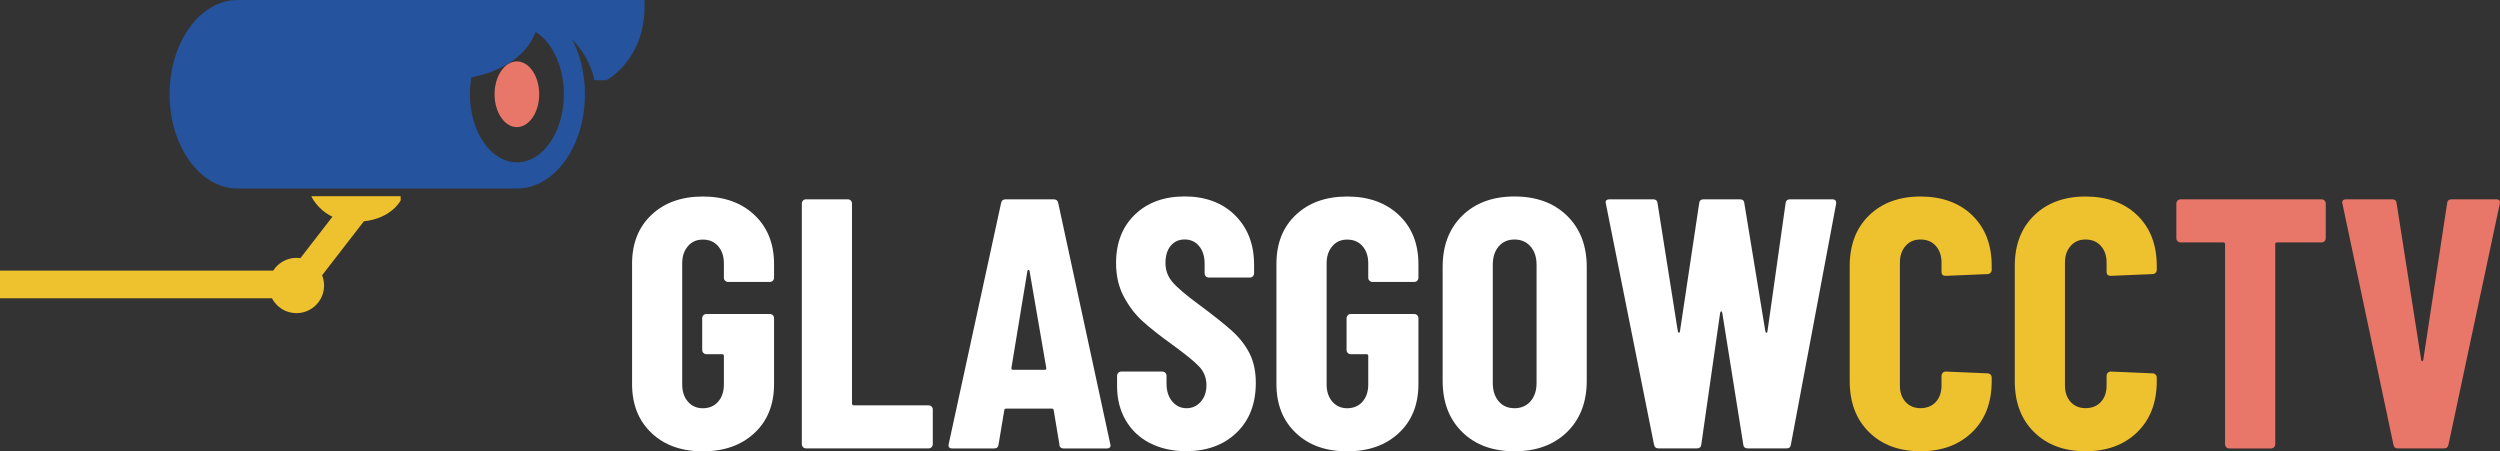 <?xml version="1.0" encoding="UTF-8"?><svg id="Layer_2" xmlns="http://www.w3.org/2000/svg" viewBox="0 0 591.43 106.76"><rect x="0" y="0" width="591.43" height="106.76" fill="#333333" stroke="none"/><g id="Layer_1-2"><path d="M154.12,102.42c-3.06-2.89-4.59-6.75-4.59-11.57v-28.45c0-4.83,1.53-8.68,4.59-11.57,3.06-2.89,7.11-4.34,12.16-4.34s9.12,1.46,12.21,4.38c3.09,2.92,4.63,6.79,4.63,11.62v3.2c0,.28-.1.52-.29.72-.2.2-.44.29-.72.29h-9.85c-.28,0-.52-.1-.72-.29-.2-.2-.29-.43-.29-.72v-3.37c0-1.68-.45-3.04-1.35-4.08-.9-1.04-2.1-1.56-3.62-1.56s-2.64.52-3.54,1.56c-.9,1.04-1.35,2.4-1.35,4.08v28.62c0,1.68.45,3.04,1.35,4.08.9,1.04,2.08,1.56,3.54,1.56s2.72-.52,3.62-1.56c.9-1.04,1.35-2.4,1.35-4.08v-6.73c0-.28-.14-.42-.42-.42h-3.7c-.28,0-.52-.1-.72-.29-.2-.2-.29-.43-.29-.72v-7.49c0-.28.1-.52.29-.72s.43-.29.72-.29h14.98c.28,0,.52.1.72.29.2.2.29.44.29.72v15.57c0,4.83-1.54,8.69-4.63,11.57-3.09,2.89-7.16,4.34-12.21,4.34s-9.11-1.44-12.16-4.34Z" style="fill:#fff; stroke-width:0px;"/><path d="M189.98,105.79c-.2-.2-.29-.43-.29-.72v-56.91c0-.28.1-.52.29-.72.2-.2.43-.29.72-.29h9.85c.28,0,.52.1.72.29.2.2.29.44.29.72v47.31c0,.28.14.42.42.42h17.68c.28,0,.52.1.72.29.2.2.29.44.29.72v8.17c0,.28-.1.52-.29.72s-.43.29-.72.29h-28.96c-.28,0-.52-.1-.72-.29Z" style="fill:#fff; stroke-width:0px;"/><path d="M250.63,105.16l-1.35-8.08c0-.28-.17-.42-.5-.42h-10.69c-.34,0-.51.14-.51.42l-1.35,8.08c-.06.62-.42.93-1.09.93h-9.85c-.73,0-1.01-.36-.84-1.09l12.37-56.91c.11-.62.48-.93,1.09-.93h11.36c.62,0,.98.31,1.09.93l12.29,56.91.08.34c0,.51-.31.76-.93.76h-10.1c-.67,0-1.04-.31-1.09-.93ZM239.6,87.48h7.58c.28,0,.39-.14.34-.42l-3.96-22.98c-.06-.17-.14-.25-.25-.25s-.2.08-.25.25l-3.79,22.98c0,.28.11.42.34.42Z" style="fill:#fff; stroke-width:0px;"/><path d="M272.01,104.82c-2.47-1.29-4.38-3.1-5.72-5.43-1.35-2.33-2.02-5.01-2.02-8.04v-2.44c0-.28.1-.52.29-.72.2-.2.43-.29.72-.29h9.68c.28,0,.52.1.72.29.2.2.29.44.29.72v1.85c0,1.74.45,3.14,1.35,4.21.9,1.07,2.02,1.6,3.37,1.6s2.47-.51,3.37-1.52c.9-1.01,1.35-2.33,1.35-3.96s-.56-3.13-1.68-4.33c-1.12-1.21-3.31-2.99-6.57-5.35-2.81-2.02-5.08-3.82-6.82-5.39-1.74-1.57-3.23-3.51-4.46-5.81-1.24-2.3-1.85-4.97-1.85-8,0-4.77,1.49-8.59,4.46-11.45,2.97-2.86,6.9-4.29,11.78-4.29s8.91,1.49,11.91,4.46c3,2.98,4.5,6.88,4.5,11.7v2.02c0,.28-.1.52-.29.72-.2.2-.44.29-.72.29h-9.68c-.28,0-.52-.1-.72-.29-.2-.2-.29-.43-.29-.72v-2.27c0-1.74-.44-3.13-1.31-4.17-.87-1.04-2.01-1.56-3.41-1.56s-2.44.49-3.28,1.47c-.84.98-1.26,2.34-1.26,4.08s.53,3.17,1.6,4.46c1.07,1.29,3.17,3.09,6.31,5.39,3.48,2.58,6.1,4.67,7.87,6.27,1.77,1.6,3.14,3.37,4.12,5.3.98,1.94,1.47,4.25,1.47,6.94,0,4.94-1.51,8.87-4.55,11.79-3.03,2.92-7.02,4.38-11.95,4.38-3.26,0-6.12-.65-8.59-1.94Z" style="fill:#fff; stroke-width:0px;"/><path d="M306.56,102.42c-3.06-2.89-4.59-6.75-4.59-11.57v-28.45c0-4.83,1.53-8.68,4.59-11.57,3.06-2.89,7.11-4.34,12.16-4.34s9.12,1.46,12.21,4.38c3.09,2.92,4.63,6.79,4.63,11.62v3.2c0,.28-.1.52-.29.72-.2.2-.44.29-.72.29h-9.85c-.28,0-.52-.1-.72-.29-.2-.2-.29-.43-.29-.72v-3.37c0-1.68-.45-3.04-1.35-4.08-.9-1.04-2.1-1.56-3.62-1.56s-2.64.52-3.53,1.56c-.9,1.04-1.35,2.4-1.35,4.08v28.62c0,1.68.45,3.04,1.35,4.08.9,1.04,2.08,1.56,3.53,1.56s2.72-.52,3.62-1.56c.9-1.04,1.35-2.4,1.35-4.08v-6.73c0-.28-.14-.42-.42-.42h-3.7c-.28,0-.52-.1-.72-.29-.2-.2-.29-.43-.29-.72v-7.49c0-.28.1-.52.29-.72s.43-.29.72-.29h14.98c.28,0,.52.1.72.29.2.2.29.44.29.72v15.57c0,4.83-1.54,8.69-4.63,11.57-3.09,2.89-7.16,4.34-12.21,4.34s-9.11-1.44-12.16-4.34Z" style="fill:#fff; stroke-width:0px;"/><path d="M345.92,102.21c-3.09-3.03-4.63-7.07-4.63-12.12v-26.94c0-5.05,1.54-9.09,4.63-12.12,3.09-3.03,7.21-4.55,12.37-4.55s9.3,1.52,12.42,4.55c3.11,3.03,4.67,7.07,4.67,12.12v26.94c0,5.05-1.56,9.09-4.67,12.12-3.11,3.03-7.25,4.55-12.42,4.55s-9.29-1.52-12.37-4.55ZM362.08,94.93c.95-1.09,1.43-2.54,1.43-4.34v-27.95c0-1.8-.48-3.24-1.43-4.34-.96-1.09-2.22-1.64-3.79-1.64s-2.82.55-3.75,1.64-1.39,2.54-1.39,4.34v27.95c0,1.8.46,3.24,1.39,4.34s2.17,1.64,3.75,1.64,2.83-.55,3.79-1.64Z" style="fill:#fff; stroke-width:0px;"/><path d="M391.29,105.16l-11.37-56.91-.08-.34c0-.51.31-.76.93-.76h10.27c.67,0,1.04.31,1.09.93l4.8,30.31c.06.22.14.34.25.34s.2-.11.25-.34l4.55-30.31c.06-.62.42-.93,1.09-.93h8.5c.67,0,1.04.31,1.09.93l4.97,30.31c.06.22.14.34.25.34s.2-.11.25-.34l4.29-30.31c.06-.62.42-.93,1.09-.93h9.93c.73,0,1.04.37.93,1.09l-10.69,56.91c-.06.62-.42.93-1.09.93h-9.09c-.67,0-1.04-.31-1.09-.93l-4.97-31.15c-.06-.22-.14-.34-.25-.34s-.2.11-.25.34l-4.46,31.15c-.06.62-.42.93-1.09.93h-9.01c-.62,0-.98-.31-1.09-.93Z" style="fill:#fff; stroke-width:0px;"/><path d="M442.18,102.25c-3.06-3-4.59-7.03-4.59-12.08v-27.27c0-4.99,1.53-8.98,4.59-11.95,3.06-2.97,7.11-4.46,12.16-4.46s9.19,1.49,12.25,4.46c3.06,2.98,4.59,6.96,4.59,11.95v.93c0,.28-.1.52-.29.72-.2.2-.44.29-.72.29l-9.85.42c-.67,0-1.01-.31-1.01-.93v-2.19c0-1.63-.45-2.95-1.35-3.96-.9-1.01-2.1-1.52-3.62-1.52s-2.64.51-3.53,1.52c-.9,1.01-1.35,2.33-1.35,3.96v29.04c0,1.63.45,2.93,1.35,3.91.9.98,2.08,1.47,3.53,1.47s2.72-.49,3.62-1.47c.9-.98,1.35-2.29,1.35-3.91v-2.27c0-.28.1-.52.29-.72.2-.2.43-.29.72-.29l9.85.42c.28,0,.52.1.72.29.2.2.29.44.29.72v.84c0,5.05-1.54,9.08-4.63,12.08-3.09,3-7.16,4.5-12.21,4.5s-9.11-1.5-12.16-4.5Z" style="fill:#eec12e; stroke-width:0px;"/><path d="M481.23,102.25c-3.06-3-4.59-7.03-4.59-12.08v-27.27c0-4.99,1.53-8.98,4.59-11.95,3.06-2.97,7.11-4.46,12.16-4.46s9.19,1.49,12.25,4.46c3.06,2.98,4.59,6.96,4.59,11.95v.93c0,.28-.1.52-.29.72-.2.2-.44.29-.72.29l-9.85.42c-.67,0-1.01-.31-1.01-.93v-2.19c0-1.63-.45-2.95-1.35-3.96-.9-1.01-2.1-1.52-3.62-1.52s-2.64.51-3.53,1.52c-.9,1.01-1.35,2.33-1.35,3.96v29.04c0,1.63.45,2.93,1.35,3.91.9.98,2.08,1.47,3.53,1.47s2.72-.49,3.62-1.47c.9-.98,1.35-2.29,1.35-3.91v-2.27c0-.28.1-.52.29-.72.2-.2.43-.29.72-.29l9.85.42c.28,0,.52.1.72.29.2.2.29.44.29.72v.84c0,5.05-1.54,9.08-4.63,12.08-3.09,3-7.16,4.5-12.21,4.5s-9.11-1.5-12.16-4.5Z" style="fill:#eec12e; stroke-width:0px;"/><path d="M549.92,47.45c.2.2.29.44.29.72v8.17c0,.28-.1.52-.29.72-.2.2-.44.29-.72.29h-10.52c-.28,0-.42.14-.42.42v47.31c0,.28-.1.52-.29.72s-.44.29-.72.29h-9.85c-.28,0-.52-.1-.72-.29-.2-.2-.29-.43-.29-.72v-47.31c0-.28-.14-.42-.42-.42h-10.1c-.28,0-.52-.1-.72-.29-.2-.2-.29-.43-.29-.72v-8.17c0-.28.1-.52.29-.72.2-.2.43-.29.72-.29h33.33c.28,0,.52.1.72.29Z" style="fill:#e87769; stroke-width:0px;"/><path d="M566.21,105.16l-12.04-56.91-.08-.34c0-.51.31-.76.93-.76h10.86c.67,0,1.04.31,1.09.93l5.81,37.04c.06.23.14.34.25.34s.2-.11.25-.34l5.64-37.04c.05-.62.42-.93,1.09-.93h10.52c.73,0,1.01.37.84,1.09l-12.12,56.91c-.11.62-.48.93-1.09.93h-10.86c-.62,0-.98-.31-1.09-.93Z" style="fill:#e87769; stroke-width:0px;"/><path d="M40.12,22.3c0-12.32,7.21-22.3,16.1-22.3h96.24c.67,14.08-9.05,18.98-9.05,18.98h-2.8c-.84-4.22-3.15-7.47-5.23-9.64,1.89,3.65,3,8.12,3,12.96,0,12.32-7.21,22.3-16.09,22.3H56.22c-8.89,0-16.1-9.99-16.1-22.3M122.28,38.42c6.14,0,11.12-7.21,11.12-16.11,0-6.6-2.74-12.26-6.65-14.76-2.77,6.99-9.98,9.71-15.24,10.76-.23,1.28-.34,2.62-.34,3.99,0,8.9,4.98,16.11,11.12,16.11Z" style="fill:#26539e; stroke-width:0px;"/><path d="M122.28,14.53c2.92,0,5.28,3.48,5.28,7.77s-2.37,7.77-5.28,7.77-5.28-3.48-5.28-7.77,2.36-7.77,5.28-7.77" style="fill:#e87769; stroke-width:0px;"/><path d="M70.13,61c.32,0,.63.03.93.07l7.59-9.8c-3.7-1.76-5-4.86-5-4.86h21.13v1.01s-2.12,4.23-8.69,4.93l-9.89,12.77c.3.75.47,1.57.47,2.42,0,3.61-2.93,6.54-6.54,6.54-2.52,0-4.71-1.43-5.8-3.52H0v-6.54h64.63c1.16-1.81,3.19-3.02,5.5-3.02" style="fill:#eec12e; stroke-width:0px;"/></g></svg>